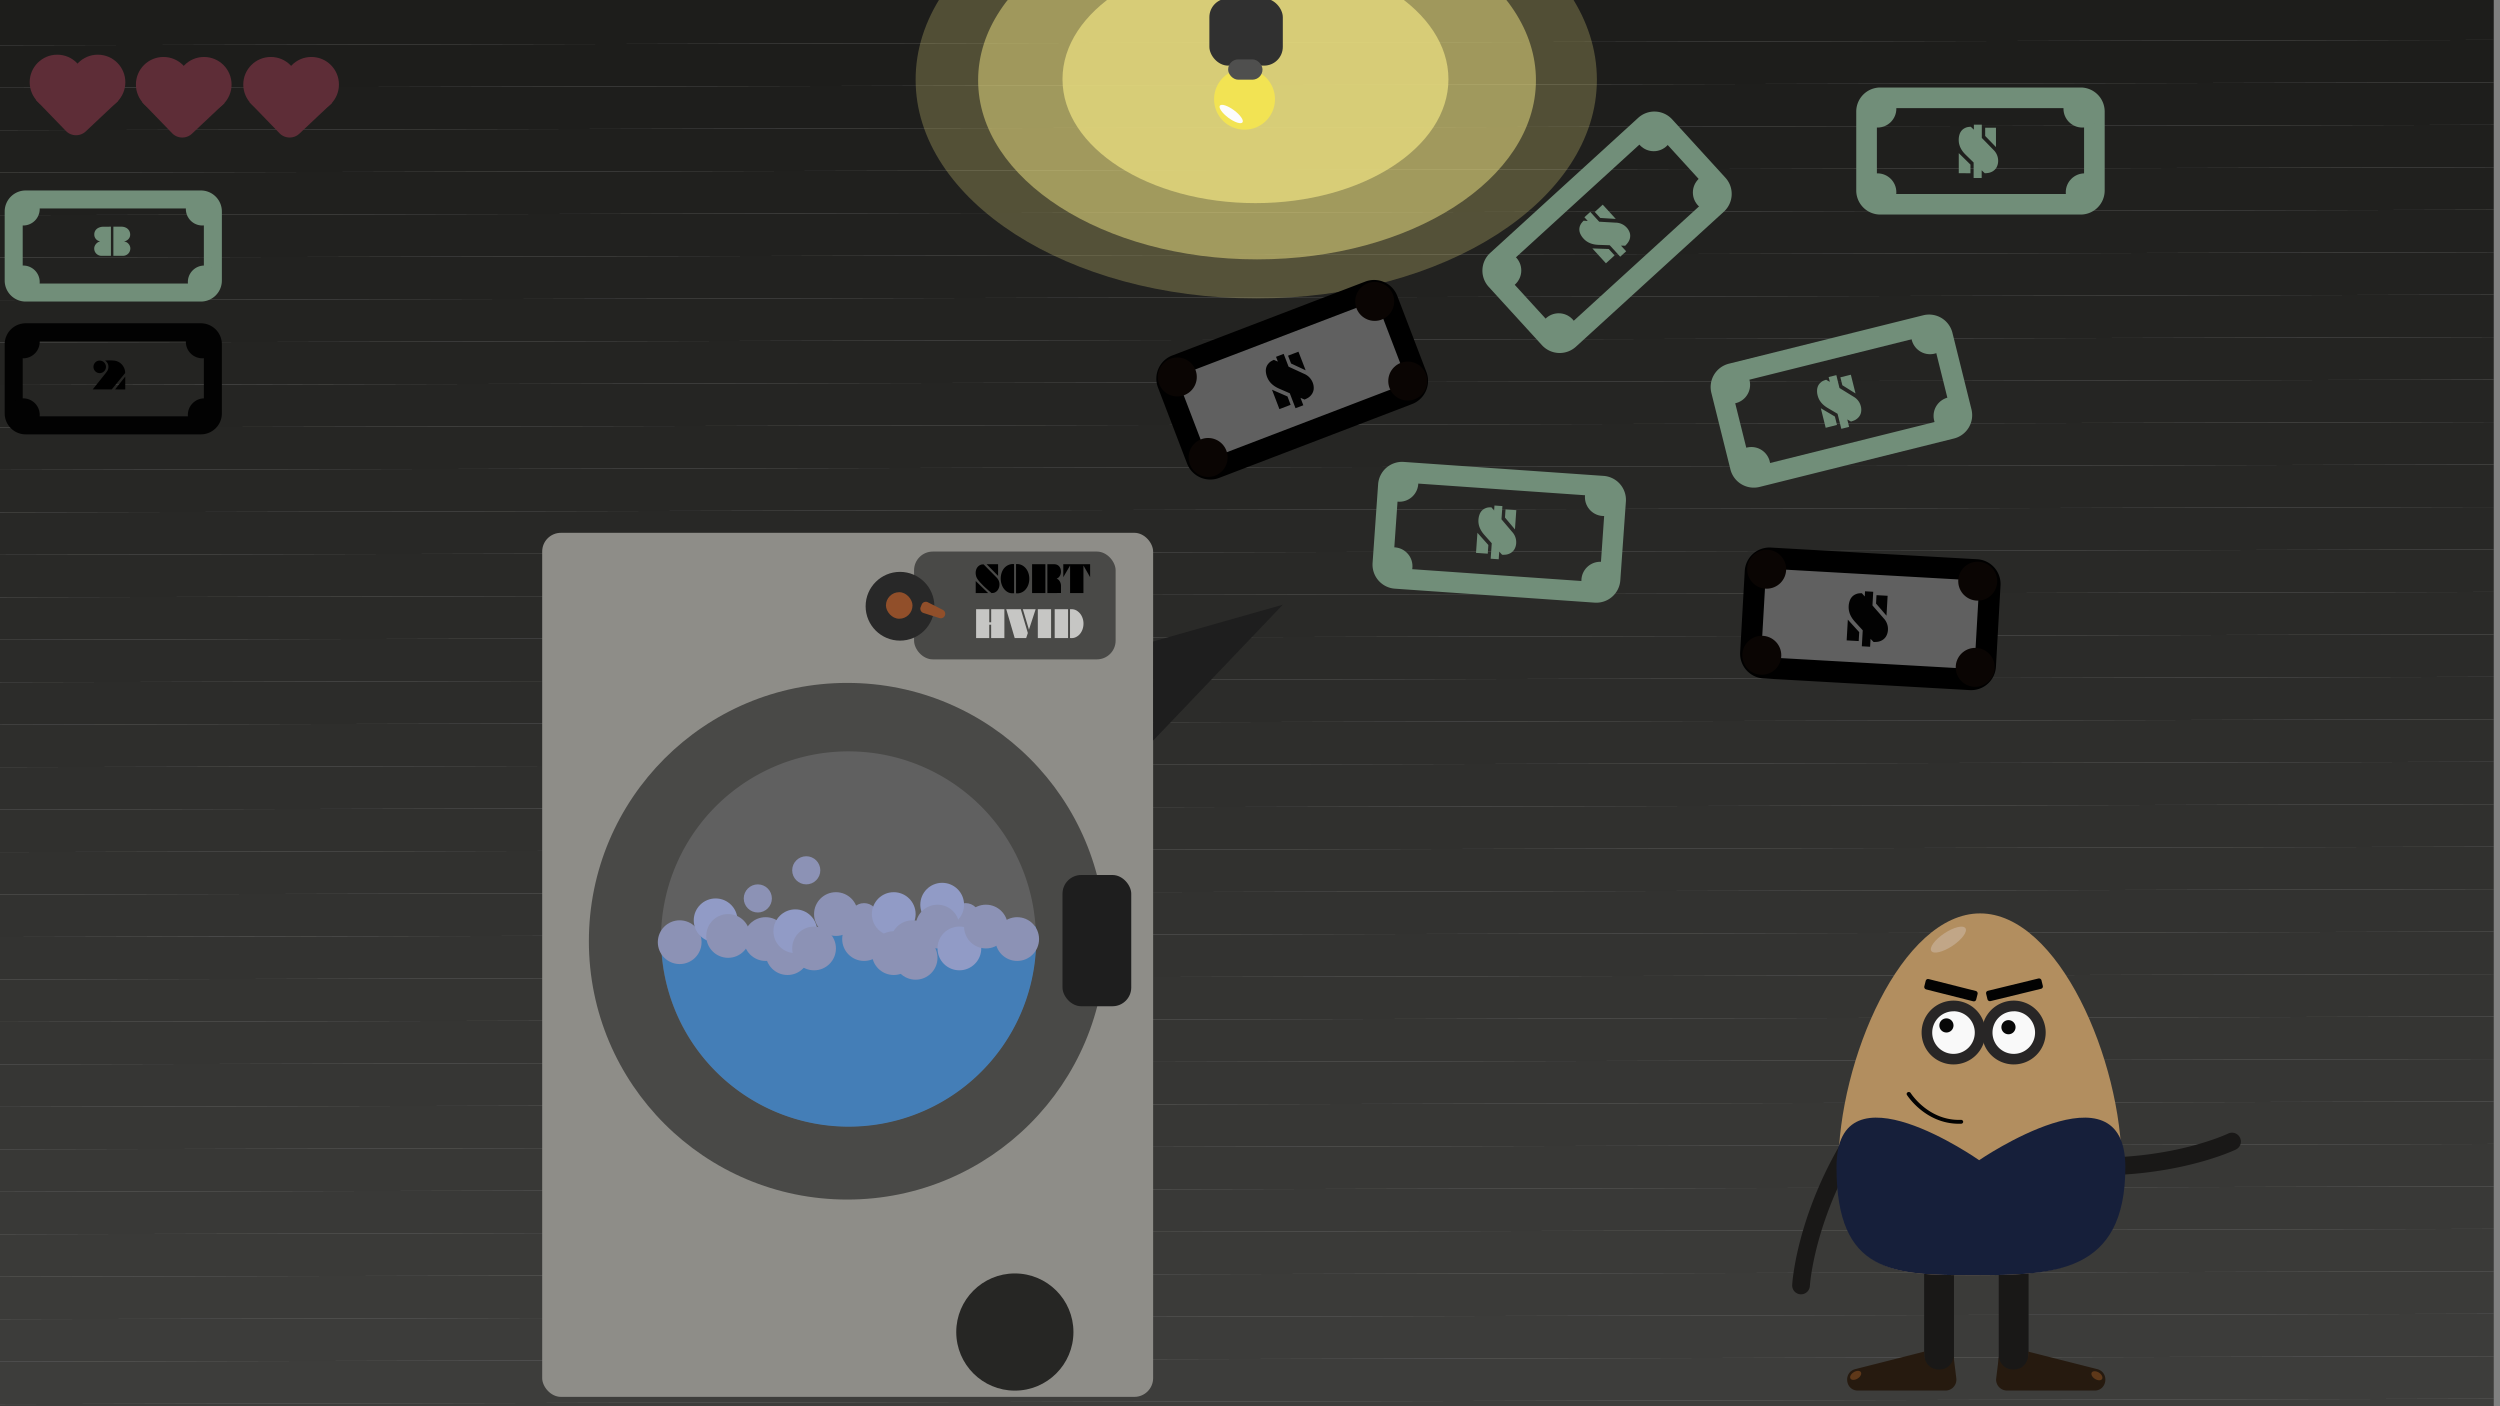 <svg xmlns="http://www.w3.org/2000/svg" xmlns:xlink="http://www.w3.org/1999/xlink" width="1600" height="900" viewBox="0 0 1600 900"><rect x="0" y="0" width="1600" height="900" fill="#808080" stroke="none"/><defs><style>.cls-1{fill:none;}.cls-2{clip-path:url(#clip-path);}.cls-3{fill:#1d1d1b;}.cls-4{fill:#1e1e1c;}.cls-5{fill:#1f1f1d;}.cls-6{fill:#20201e;}.cls-7{fill:#21211f;}.cls-8{fill:#222220;}.cls-9{fill:#232321;}.cls-10{fill:#242422;}.cls-11{fill:#252523;}.cls-12{fill:#262624;}.cls-13{fill:#272725;}.cls-14{fill:#282826;}.cls-15{fill:#292927;}.cls-16{fill:#2a2a28;}.cls-17{fill:#2b2b29;}.cls-18{fill:#2c2c2a;}.cls-19{fill:#2e2e2c;}.cls-20{fill:#2f2f2d;}.cls-21{fill:#30302e;}.cls-22{fill:#31312f;}.cls-23{fill:#323230;}.cls-24{fill:#333331;}.cls-25{fill:#343432;}.cls-26{fill:#353533;}.cls-27{fill:#363634;}.cls-28{fill:#373735;}.cls-29{fill:#383836;}.cls-30{fill:#393937;}.cls-31{fill:#3a3a38;}.cls-32{fill:#3b3b39;}.cls-33{fill:#3c3c3a;}.cls-34{fill:#3d3d3b;}.cls-35{opacity:0.26;}.cls-36{fill:#e8dd80;}.cls-37{opacity:0.52;}.cls-38{opacity:0.76;}.cls-39{fill:#303030;}.cls-40{fill:#f2e353;}.cls-41{fill:#4f4f4e;}.cls-42{fill:#fcfcfc;}.cls-43{fill:#8e8d88;}.cls-44{fill:#494947;}.cls-45{fill:#282828;}.cls-46{fill:#914f2a;}.cls-47{fill:#c6c6c4;}.cls-48{fill:#1e1e1e;}.cls-49{fill:#606060;}.cls-50{fill:#447eb7;}.cls-51{fill:#8c92b5;}.cls-52{fill:#919bc6;}.cls-53{fill:#5e2d37;}.cls-54{fill:#718e79;}.cls-55{fill:#020202;}.cls-56{fill:#0a0503;}.cls-57{fill:#191817;}.cls-58{fill:#b28e5f;}.cls-59{fill:#161f3a;}.cls-60{fill:#c1a687;}.cls-61{fill:#261a0f;}.cls-62{fill:#5e3819;}.cls-63{fill:#f9f9f9;}.cls-64{fill:#282626;}.cls-65{fill:#070707;}</style><clipPath id="clip-path"><rect class="cls-1" x="-4" width="1600" height="900"/></clipPath></defs><title>spilskaerm_eksempel</title><g id="Layer_7" data-name="Layer 7"><g class="cls-2"><polygon class="cls-3" points="1596 25.54 -4 28.99 -4 0 1596 0 1596 25.54"/><polygon class="cls-3" points="1596 52.71 -4 56.17 -4 28.99 1596 25.54 1596 52.71"/><polygon class="cls-4" points="1596 79.89 -4 83.34 -4 56.17 1596 52.71 1596 79.89"/><polygon class="cls-5" points="1596 107.06 -4 110.52 -4 83.34 1596 79.89 1596 107.06"/><polygon class="cls-6" points="1596 134.24 -4 137.7 -4 110.52 1596 107.06 1596 134.24"/><polygon class="cls-7" points="1596 161.42 -4 164.87 -4 137.7 1596 134.24 1596 161.42"/><polygon class="cls-8" points="1596 188.59 -4 192.05 -4 164.87 1596 161.42 1596 188.59"/><polygon class="cls-9" points="1596 215.77 -4 219.23 -4 192.05 1596 188.59 1596 215.77"/><polygon class="cls-10" points="1596 242.95 -4 246.4 -4 219.23 1596 215.77 1596 242.95"/><polygon class="cls-11" points="1596 270.13 -4 273.58 -4 246.4 1596 242.95 1596 270.13"/><polygon class="cls-12" points="1596 297.3 -4 300.76 -4 273.58 1596 270.13 1596 297.3"/><polygon class="cls-13" points="1596 324.48 -4 327.93 -4 300.76 1596 297.3 1596 324.48"/><polygon class="cls-14" points="1596 351.65 -4 355.11 -4 327.93 1596 324.48 1596 351.65"/><polygon class="cls-15" points="1596 378.83 -4 382.29 -4 355.11 1596 351.65 1596 378.83"/><polygon class="cls-16" points="1596 406.01 -4 409.46 -4 382.29 1596 378.83 1596 406.01"/><polygon class="cls-17" points="1596 433.18 -4 436.64 -4 409.46 1596 406.01 1596 433.18"/><polygon class="cls-18" points="1596 460.36 -4 463.82 -4 436.64 1596 433.18 1596 460.36"/><polygon class="cls-19" points="1596 487.54 -4 490.99 -4 463.82 1596 460.36 1596 487.54"/><polygon class="cls-20" points="1596 514.71 -4 518.17 -4 490.99 1596 487.54 1596 514.71"/><polygon class="cls-21" points="1596 541.89 -4 545.35 -4 518.17 1596 514.71 1596 541.89"/><polygon class="cls-22" points="1596 569.07 -4 572.52 -4 545.35 1596 541.89 1596 569.07"/><polygon class="cls-23" points="1596 596.24 -4 599.7 -4 572.52 1596 569.07 1596 596.24"/><polygon class="cls-24" points="1596 623.42 -4 626.88 -4 599.7 1596 596.24 1596 623.42"/><polygon class="cls-25" points="1596 650.6 -4 654.05 -4 626.88 1596 623.42 1596 650.6"/><polygon class="cls-26" points="1596 677.77 -4 681.23 -4 654.05 1596 650.6 1596 677.77"/><polygon class="cls-27" points="1596 704.95 -4 708.41 -4 681.23 1596 677.77 1596 704.95"/><polygon class="cls-28" points="1596 732.13 -4 735.58 -4 708.41 1596 704.95 1596 732.13"/><polygon class="cls-29" points="1596 759.3 -4 762.76 -4 735.58 1596 732.13 1596 759.3"/><polygon class="cls-30" points="1596 786.48 -4 789.94 -4 762.76 1596 759.3 1596 786.48"/><polygon class="cls-31" points="1596 813.66 -4 817.11 -4 789.94 1596 786.48 1596 813.66"/><polygon class="cls-32" points="1596 840.83 -4 844.29 -4 817.11 1596 813.66 1596 840.83"/><polygon class="cls-33" points="1596 868.01 -4 871.47 -4 844.29 1596 840.83 1596 868.01"/><polygon class="cls-34" points="1596 895.19 -4 898.64 -4 871.47 1596 868.01 1596 895.19"/><polygon class="cls-34" points="-4 898.64 1596 895.19 1596 900 -4 900 -4 898.64"/></g><g class="cls-35"><ellipse class="cls-36" cx="804" cy="51" rx="218" ry="140"/></g><g class="cls-37"><ellipse class="cls-36" cx="804.5" cy="51.37" rx="178.5" ry="114.63"/></g><g class="cls-38"><ellipse class="cls-36" cx="803.5" cy="50.69" rx="123.5" ry="79.31"/></g><rect class="cls-39" x="774" y="-1" width="47" height="43" rx="12" ry="12"/><circle class="cls-40" cx="796.5" cy="63.5" r="19.5"/><rect class="cls-41" x="786" y="38" width="22" height="13" rx="6.5" ry="6.5"/><ellipse class="cls-42" cx="788" cy="73" rx="3" ry="9" transform="translate(260.87 663.26) rotate(-53.53)"/><rect class="cls-43" x="347" y="341" width="391" height="553" rx="12" ry="12"/><circle class="cls-44" cx="542.21" cy="602.39" r="165.33"/><circle class="cls-12" cx="649.5" cy="852.5" r="37.5"/><rect class="cls-44" x="585" y="353" width="129" height="69" rx="12" ry="12"/><circle class="cls-45" cx="576" cy="388" r="22"/><rect class="cls-46" x="567" y="379" width="17" height="17" rx="8.5" ry="8.5"/><path d="M629.53,361.21l8,8.12a7.62,7.62,0,0,1,1.62,2.21,6,6,0,0,1,.51,2.49,6.24,6.24,0,0,1-.76,3.05,4.79,4.79,0,0,1-2,2,3.2,3.2,0,0,1-.62.26,4.27,4.27,0,0,1-.71.15c-.27,0-.6.06-1,.07l-2.17-1.88-1.52-1.36c-1-.87-1.87-1.77-2.76-2.71a22.41,22.41,0,0,1-2.07-2.38,8.49,8.49,0,0,1-1.07-1.75,6,6,0,0,1-.4-1.36,6.92,6.92,0,0,1-.15-1.38,6.19,6.19,0,0,1,.73-3.09,4.79,4.79,0,0,1,2.07-2,4.37,4.37,0,0,1,1-.36A8.78,8.78,0,0,1,629.53,361.21Zm-5.07,18.36v-7.72l7.95,7.72Zm14.32-11-7.35-7.49h7.35Z"/><path d="M649,361v18.7h-1.14a6.08,6.08,0,0,1-3.71-1.27,8.6,8.6,0,0,1-2.69-3.42,11.16,11.16,0,0,1-1-4.68,11.49,11.49,0,0,1,.58-3.71,9,9,0,0,1,1.64-3,7.49,7.49,0,0,1,2.52-1.94,7.27,7.27,0,0,1,3.13-.7Zm1.27,18.7V361H651a6.76,6.76,0,0,1,3,.71,7.93,7.93,0,0,1,2.51,2,9.56,9.56,0,0,1,1.65,3,10.93,10.93,0,0,1,.59,3.66,11.45,11.45,0,0,1-.57,3.68,9.47,9.47,0,0,1-1.64,3,7.12,7.12,0,0,1-2.48,2,6.76,6.76,0,0,1-3,.71Z"/><path d="M660.53,379.57V361.09h8.52v18.48Zm9.79,0V361.09h2.4c.79,0,1.42,0,1.9,0a5.93,5.93,0,0,1,1.22.15,3.73,3.73,0,0,1,.87.32,3.83,3.83,0,0,1,1.33,1.12,4.69,4.69,0,0,1,.72,1.41,5.8,5.8,0,0,1,.25,1.66,5.09,5.09,0,0,1-1.1,3.36,4,4,0,0,1-.64.65c-.19.14-.52.34-1,.61a4.09,4.09,0,0,1,.9.46,3,3,0,0,1,.61.57,5.62,5.62,0,0,1,1.26,3.89v4.24Z"/><path d="M680.5,369.42v-8.33h17.18v8.31l-4.28-7.49h0v17.66h-8.55V361.91h0Z"/><path class="cls-47" d="M624.71,408.37V389.89h8.42v8.38h1.23v-8.38h8.44v18.48h-8.46v-8.56h-1.23v8.56Z"/><path class="cls-47" d="M649.41,408.37,644,389.89h9.31l4.5,15.25-1.06,3.23Zm9.12-5.4-3.91-13.08h8.2Z"/><path class="cls-47" d="M664.2,389.89h8.49v18.48H664.2Z"/><path class="cls-47" d="M675,408.37V389.89h8.55v18.48Zm9.81,0V389.89h1.06a6.27,6.27,0,0,1,3.76,1.27,8.75,8.75,0,0,1,2.8,3.41,10.41,10.41,0,0,1,1,4.57,10.85,10.85,0,0,1-.57,3.51,9.48,9.48,0,0,1-1.63,3,7.82,7.82,0,0,1-2.45,2,5.84,5.84,0,0,1-2.76.74Z"/><path class="cls-46" d="M601.28,395.58,591,392.3a2.85,2.85,0,0,1-1.77-3.8l.65-1.58a2.85,2.85,0,0,1,3.93-1.47l9.6,4.87A2.85,2.85,0,0,1,601.28,395.58Z"/><rect class="cls-48" x="680" y="560" width="44" height="84" rx="12" ry="12"/><path class="cls-49" d="M663,601a120,120,0,1,1-238.49-19.08q.75-4.67,1.84-9.21a120,120,0,0,1,236.19,17.68C662.84,593.89,663,597.43,663,601Z"/><path class="cls-50" d="M662.9,593q.35,5.25.24,10.62a120,120,0,1,1-239.95-5.11"/><circle class="cls-51" cx="435" cy="603" r="14"/><circle class="cls-52" cx="458" cy="589" r="14"/><circle class="cls-51" cx="466" cy="599" r="14"/><circle class="cls-51" cx="490" cy="601" r="14"/><circle class="cls-51" cx="485" cy="575" r="9"/><circle class="cls-51" cx="516" cy="557" r="9"/><circle class="cls-51" cx="618" cy="587" r="9"/><circle class="cls-51" cx="553" cy="587" r="9"/><circle class="cls-51" cx="504" cy="610" r="14"/><circle class="cls-52" cx="509" cy="596" r="14"/><circle class="cls-51" cx="521" cy="607" r="14"/><circle class="cls-51" cx="535" cy="585" r="14"/><circle class="cls-51" cx="553" cy="601" r="14"/><circle class="cls-52" cx="572" cy="585" r="14"/><circle class="cls-51" cx="572" cy="610" r="14"/><circle class="cls-51" cx="586" cy="613" r="14"/><circle class="cls-52" cx="603" cy="579" r="14"/><circle class="cls-51" cx="600" cy="593" r="14"/><circle class="cls-51" cx="584" cy="603" r="14"/><circle class="cls-52" cx="614" cy="607" r="14"/><circle class="cls-51" cx="631" cy="593" r="14"/><circle class="cls-51" cx="651" cy="601" r="14"/><path class="cls-53" d="M54.9,84.08,75.81,64.39,22.92,63.9,42.16,83.79A9.07,9.07,0,0,0,54.9,84.08Z"/><circle class="cls-53" cx="36.63" cy="52.63" r="17.63"/><circle class="cls-53" cx="62.59" cy="52.63" r="17.63"/><path class="cls-53" d="M122.89,85.54,143.8,65.85l-52.9-.49,19.25,19.89A9.06,9.06,0,0,0,122.89,85.54Z"/><circle class="cls-53" cx="104.62" cy="54.09" r="17.63"/><circle class="cls-53" cx="130.57" cy="54.09" r="17.63"/><path class="cls-53" d="M191.61,85.54l20.9-19.69-52.89-.49,19.24,19.89A9.07,9.07,0,0,0,191.61,85.54Z"/><circle class="cls-53" cx="173.33" cy="54.09" r="17.63"/><circle class="cls-53" cx="199.29" cy="54.09" r="17.63"/><path d="M71.51,249.23H59.32l6.39-8,.12-.14s.08-.11.15-.18.09-.11.13-.16a1.11,1.11,0,0,0,.12-.16l.15-.19c.08-.09.13-.17.17-.22l.17-.2c.75-.93,1.34-1.69,1.74-2.28a5.28,5.28,0,0,0,.74-1.46,5.36,5.36,0,0,0,.2-1.51,4.6,4.6,0,0,0-.52-2.19,5.66,5.66,0,0,0-1.64-1.82c.77,0,1.69-.07,2.76-.07a23.76,23.76,0,0,1,3.22.16,6.93,6.93,0,0,1,2,.53,7.76,7.76,0,0,1,3.58,3,8.33,8.33,0,0,1,.89,1.82,7.54,7.54,0,0,1,.39,1.91.25.25,0,0,1,0,.1,1.09,1.09,0,0,0,0,.17,2.18,2.18,0,0,1,0,.28v.16Zm-7.7-18.46a4,4,0,0,1,2,.54,4,4,0,0,1,1.46,1.47,3.92,3.92,0,0,1,.54,2,3.83,3.83,0,0,1-.54,2,4.14,4.14,0,0,1-1.46,1.48,4,4,0,0,1-2,.55,4,4,0,0,1-2-.55,4.06,4.06,0,0,1-1.46-1.48,4,4,0,0,1,0-4,4,4,0,0,1,1.46-1.48A3.88,3.88,0,0,1,63.81,230.77Zm9.82,18.46L80.16,241v8.26Z"/><path class="cls-54" d="M71,145.08v18.65H65a4.74,4.74,0,0,1-4.1-2.36A4.69,4.69,0,0,1,60.3,159a4,4,0,0,1,.44-1.79,5.3,5.3,0,0,1,2-2.19,6.06,6.06,0,0,1,1.24-.49v-.06a7.36,7.36,0,0,1-1.12-.38,4,4,0,0,1-.92-.57A4.35,4.35,0,0,1,60.35,150a4.46,4.46,0,0,1,.75-2.56,4.87,4.87,0,0,1,2.1-1.72,7.3,7.3,0,0,1,3.08-.61Zm1.56,18.65V145.08h5.15a6.28,6.28,0,0,1,2.9.66,4.91,4.91,0,0,1,2,1.81,5,5,0,0,1,.7,2.64,4.07,4.07,0,0,1-.56,2.09,4.38,4.38,0,0,1-1.59,1.58,3.73,3.73,0,0,1-.76.37,5.25,5.25,0,0,1-.94.25v.06a5,5,0,0,1,1.63.55,3.7,3.7,0,0,1,1.19,1,4.4,4.4,0,0,1,.82,1.34,4.07,4.07,0,0,1,.31,1.5,4.89,4.89,0,0,1-.61,2.42,4.66,4.66,0,0,1-4.07,2.37Z"/><path class="cls-54" d="M128.55,193H16.45A13.46,13.46,0,0,1,3,179.55v-44.2A13.46,13.46,0,0,1,16.45,121.9h112.1A13.46,13.46,0,0,1,142,135.35v44.2A13.46,13.46,0,0,1,128.55,193ZM16.45,133.43a2,2,0,0,0-1.92,1.92v44.2a2,2,0,0,0,1.92,1.92h112.1a2,2,0,0,0,1.92-1.92v-44.2a2,2,0,0,0-1.92-1.92Z"/><circle class="cls-54" cx="14.85" cy="133.75" r="10.57"/><circle class="cls-54" cx="129.51" cy="133.75" r="10.57"/><circle class="cls-54" cx="130.79" cy="180.51" r="10.57"/><circle class="cls-54" cx="14.85" cy="180.51" r="10.57"/><path class="cls-55" d="M128.55,278H16.45A13.46,13.46,0,0,1,3,264.55v-44.2A13.46,13.46,0,0,1,16.45,206.9h112.1A13.46,13.46,0,0,1,142,220.35v44.2A13.46,13.46,0,0,1,128.55,278ZM16.45,218.43a2,2,0,0,0-1.92,1.92v44.2a2,2,0,0,0,1.92,1.92h112.1a2,2,0,0,0,1.92-1.92v-44.2a2,2,0,0,0-1.92-1.92Z"/><circle class="cls-55" cx="14.85" cy="218.75" r="10.57"/><circle class="cls-55" cx="129.51" cy="218.75" r="10.57"/><circle class="cls-55" cx="130.79" cy="265.51" r="10.57"/><circle class="cls-55" cx="14.85" cy="265.51" r="10.57"/><path class="cls-54" d="M1103.27,135.48l-94.7,86.43a15.4,15.4,0,0,1-21.73-1l-34.08-37.34a15.39,15.39,0,0,1,1-21.73l94.7-86.44a15.4,15.4,0,0,1,21.73,1l34.08,37.34A15.4,15.4,0,0,1,1103.27,135.48ZM962.64,171.59a2.21,2.21,0,0,0-.14,3.1L996.58,212a2.22,2.22,0,0,0,3.1.14l94.7-86.43a2.24,2.24,0,0,0,.14-3.11l-34.08-37.34a2.22,2.22,0,0,0-3.1-.14Z"/><circle class="cls-54" cx="961.53" cy="173.09" r="12.09"/><circle class="cls-54" cx="1058.39" cy="84.68" r="12.09"/><circle class="cls-54" cx="1095.53" cy="123.2" r="12.09"/><circle class="cls-54" cx="997.59" cy="212.59" r="12.09"/><path class="cls-54" d="M1027.8,168.51l-8.69-9.52,10.48.37,3.74,4.1Zm-11.63-27.09-2.16-2.37,3.75-3.43,5.73,6.27,10.56.61a9.71,9.71,0,0,1,6.94,3.06,8.86,8.86,0,0,1,2.17,3.84,7,7,0,0,1-.28,4,8,8,0,0,1-1,1.86,15.84,15.84,0,0,1-1.74,2l-2.71-.06,3.31,3.62-3.8,3.47-6.69-7.33-7.18-.25q-6.18-.22-9.61-4a11.48,11.48,0,0,1-1.87-2.67,7.26,7.26,0,0,1-.79-2.71,6.45,6.45,0,0,1,.36-2.67A8.06,8.06,0,0,1,1012,143a15.34,15.34,0,0,1,1.52-1.76Zm8-1.93-3.52-3.85,5.1-4.66,8.34,9.13Z"/><path class="cls-54" d="M1331.61,137.32H1203.4A15.4,15.4,0,0,1,1188,121.94V71.39A15.4,15.4,0,0,1,1203.4,56h128.21A15.4,15.4,0,0,1,1347,71.39v50.55A15.4,15.4,0,0,1,1331.61,137.32ZM1203.4,69.19a2.22,2.22,0,0,0-2.19,2.2v50.55a2.22,2.22,0,0,0,2.19,2.2h128.21a2.23,2.23,0,0,0,2.2-2.2V71.39a2.22,2.22,0,0,0-2.2-2.2Z"/><circle class="cls-54" cx="1201.57" cy="69.55" r="12.09"/><circle class="cls-54" cx="1332.71" cy="69.55" r="12.09"/><circle class="cls-54" cx="1334.18" cy="123.04" r="12.09"/><circle class="cls-54" cx="1201.57" cy="123.04" r="12.09"/><path class="cls-54" d="M1253.61,110.84V98l7.48,7.34v5.55ZM1263.28,83V79.79h5.08v8.48l7.4,7.58a9.69,9.69,0,0,1,3.06,6.93,8.81,8.81,0,0,1-1,4.3,7,7,0,0,1-2.94,2.81,8.81,8.81,0,0,1-2,.72,16.41,16.41,0,0,1-2.61.27l-2-1.87v4.91h-5.15V104l-5.13-5q-4.41-4.32-4.41-9.42a11.64,11.64,0,0,1,.42-3.23,7.38,7.38,0,0,1,1.24-2.53,6.52,6.52,0,0,1,2.08-1.74,7.79,7.79,0,0,1,1.68-.68,13.57,13.57,0,0,1,2.3-.27Zm7.23,4V81.77h6.91V94.13Z"/><path class="cls-54" d="M1020.62,385.69l-127.9-8.94a15.4,15.4,0,0,1-14.27-16.42L882,309.9a15.41,15.41,0,0,1,16.42-14.27l127.9,8.94A15.4,15.4,0,0,1,1040.57,321L1037,371.42A15.4,15.4,0,0,1,1020.62,385.69ZM897.47,308.78a2.23,2.23,0,0,0-2.34,2l-3.53,50.43a2.24,2.24,0,0,0,2,2.35l127.9,8.94a2.23,2.23,0,0,0,2.35-2l3.52-50.43a2.23,2.23,0,0,0-2-2.35Z"/><circle class="cls-54" cx="895.62" cy="309.02" r="12.09"/><circle class="cls-54" cx="1026.44" cy="318.17" r="12.09"/><circle class="cls-54" cx="1024.18" cy="371.62" r="12.09"/><circle class="cls-54" cx="891.89" cy="362.37" r="12.09"/><path class="cls-54" d="M944.65,353.84l.9-12.86,7,7.84-.39,5.54Zm11.59-27.1.22-3.21,5.08.36-.6,8.46,6.85,8.08a9.66,9.66,0,0,1,2.57,7.12,8.82,8.82,0,0,1-1.28,4.23,7,7,0,0,1-3.13,2.59,8.27,8.27,0,0,1-2,.58,14.76,14.76,0,0,1-2.61.09l-1.83-2-.34,4.89-5.14-.35.69-9.91-4.77-5.37q-4.1-4.62-3.74-9.71a11.42,11.42,0,0,1,.65-3.19,7.3,7.3,0,0,1,1.41-2.44,6.35,6.35,0,0,1,2.19-1.58,7.37,7.37,0,0,1,1.72-.57,13.63,13.63,0,0,1,2.32-.11Zm6.94,4.48.36-5.2,6.89.48-.86,12.33Z"/><path class="cls-54" d="M1250.54,280.64l-124.42,31a15.41,15.41,0,0,1-18.65-11.22l-12.2-49a15.4,15.4,0,0,1,11.21-18.65l124.42-31a15.41,15.41,0,0,1,18.65,11.21l12.2,49.06A15.4,15.4,0,0,1,1250.54,280.64Zm-140.87-35.16a2.24,2.24,0,0,0-1.61,2.66l12.21,49.06a2.23,2.23,0,0,0,2.66,1.6l124.42-31a2.21,2.21,0,0,0,1.6-2.66l-12.2-49.06a2.24,2.24,0,0,0-2.67-1.6Z"/><circle class="cls-54" cx="1107.98" cy="246.28" r="12.09"/><circle class="cls-54" cx="1235.24" cy="214.61" r="12.09"/><circle class="cls-54" cx="1249.57" cy="266.16" r="12.09"/><circle class="cls-54" cx="1120.89" cy="298.18" r="12.09"/><path class="cls-54" d="M1168.44,273.78l-3.11-12.51,9,5.32,1.34,5.38Zm2.66-29.36-.77-3.11,4.93-1.23,2,8.24,9,5.56a9.66,9.66,0,0,1,4.64,6,8.83,8.83,0,0,1,.08,4.41,6.94,6.94,0,0,1-2.17,3.43,8.43,8.43,0,0,1-1.73,1.18,16.08,16.08,0,0,1-2.47.89l-2.35-1.34,1.18,4.76-5,1.24-2.4-9.63-6.19-3.64q-5.33-3.12-6.56-8.08a11.32,11.32,0,0,1-.37-3.24,7.4,7.4,0,0,1,.59-2.75,6.42,6.42,0,0,1,1.59-2.18,7.58,7.58,0,0,1,1.47-1.07,14.24,14.24,0,0,1,2.17-.82Zm8,2.13-1.26-5.06,6.7-1.67,3,12Z"/><rect class="cls-49" x="751.8" y="207.91" width="150.4" height="70.29" rx="12" ry="12" transform="translate(-32.24 311.67) rotate(-20.94)"/><path d="M903.75,258.59,780.23,305.87a15.89,15.89,0,0,1-20.49-9.15L741.1,248a15.89,15.89,0,0,1,9.15-20.5l123.52-47.28a15.89,15.89,0,0,1,20.49,9.15L912.9,238.1A15.88,15.88,0,0,1,903.75,258.59ZM755.11,240.22a2.3,2.3,0,0,0-1.31,2.93l18.64,48.7a2.3,2.3,0,0,0,2.93,1.31l123.52-47.27A2.3,2.3,0,0,0,900.2,243l-18.64-48.7a2.3,2.3,0,0,0-2.93-1.31Z"/><circle class="cls-56" cx="753.48" cy="241.25" r="12.47"/><circle class="cls-56" cx="879.82" cy="192.9" r="12.47"/><circle class="cls-56" cx="900.96" cy="243.88" r="12.47"/><circle class="cls-56" cx="773.2" cy="292.78" r="12.47"/><path class="cls-55" d="M818.83,261.84l-4.75-12.42,9.92,4.32,2,5.34Zm-1-30.39-1.18-3.09,4.9-1.88,3.13,8.18,9.92,4.57a10,10,0,0,1,5.5,5.55,9.15,9.15,0,0,1,.63,4.51,7.12,7.12,0,0,1-1.79,3.78,8.17,8.17,0,0,1-1.62,1.42,17.08,17.08,0,0,1-2.41,1.23l-2.58-1.08,1.8,4.73-5,1.89-3.66-9.56-6.79-2.95q-5.85-2.53-7.73-7.45a11.92,11.92,0,0,1-.78-3.27,7.57,7.57,0,0,1,.26-2.9,6.52,6.52,0,0,1,1.36-2.43,8.07,8.07,0,0,1,1.36-1.28,14.29,14.29,0,0,1,2.13-1.11Zm8.45,1.18-1.93-5,6.66-2.54L835.62,237Z"/><rect class="cls-49" x="1121.8" y="360.91" width="150.4" height="70.29" rx="12" ry="12" transform="translate(24.29 -67.01) rotate(3.24)"/><path d="M1260.65,441.67l-132-7.47a15.89,15.89,0,0,1-14.95-16.75l2.94-52.06a15.9,15.9,0,0,1,16.75-14.95l132,7.47a15.89,15.89,0,0,1,14.95,16.75l-2.94,52.06A15.9,15.9,0,0,1,1260.65,441.67ZM1132.58,364a2.3,2.3,0,0,0-2.39,2.14l-3,52.06a2.3,2.3,0,0,0,2.14,2.39l132,7.48a2.3,2.3,0,0,0,2.39-2.14l3-52.06a2.3,2.3,0,0,0-2.14-2.39Z"/><circle class="cls-56" cx="1130.67" cy="364.29" r="12.47"/><circle class="cls-56" cx="1265.74" cy="371.94" r="12.47"/><circle class="cls-56" cx="1264.13" cy="427.11" r="12.47"/><circle class="cls-56" cx="1127.55" cy="419.38" r="12.47"/><path class="cls-55" d="M1181.86,409.85l.75-13.28,7.28,8-.32,5.71Zm11.58-28.11.18-3.31,5.24.29-.49,8.75,7.17,8.23a10,10,0,0,1,2.75,7.32,9.13,9.13,0,0,1-1.27,4.37,7.2,7.2,0,0,1-3.19,2.72,7.93,7.93,0,0,1-2.06.62,16.3,16.3,0,0,1-2.7.13l-1.91-2-.29,5.06-5.3-.3.58-10.23-5-5.47q-4.29-4.71-4-10a11.94,11.94,0,0,1,.63-3.3,7.47,7.47,0,0,1,1.42-2.53,6.55,6.55,0,0,1,2.24-1.67,7.41,7.41,0,0,1,1.77-.6,14.67,14.67,0,0,1,2.39-.15Zm7.22,4.53.3-5.37,7.12.4-.73,12.73Z"/><path class="cls-57" d="M1152.68,828.36h-.32a5.66,5.66,0,0,1-5.35-6c0-.6.89-14.92,7.44-36.65a249.15,249.15,0,0,1,26.82-59.12,5.67,5.67,0,1,1,9.64,6A238,238,0,0,0,1165.32,789c-6.17,20.45-7,33.87-7,34A5.67,5.67,0,0,1,1152.68,828.36Z"/><path class="cls-57" d="M1343.92,752.18c-4.52,0-9.07-.12-13.62-.36a5.67,5.67,0,0,1,.59-11.33,237.91,237.91,0,0,0,61.78-4.69c20.9-4.42,33-10.17,33.17-10.23a5.68,5.68,0,1,1,4.9,10.24c-.54.25-13.51,6.39-35.72,11.09A246.75,246.75,0,0,1,1343.92,752.18Z"/><rect class="cls-57" x="1279.19" y="797.02" width="19.1" height="90.71" rx="3.03" ry="3.03"/><rect class="cls-57" x="1231.45" y="797.02" width="19.1" height="90.71" rx="3.03" ry="3.03"/><path class="cls-58" d="M1176.54,746.89c0,68.56,35.84,69.23,85.94,69.23s95.48-.67,95.48-69.23-40.61-162.31-90.71-162.31S1176.54,678.34,1176.54,746.89Z"/><path class="cls-59" d="M1175.36,746.92c0,68.53,36.52,69.2,87.57,69.2s97.3-.67,97.3-69.2-93.58-4.39-93.58-4.39S1175.36,678.38,1175.36,746.92Z"/><ellipse class="cls-60" cx="1246.96" cy="601.28" rx="13.13" ry="4.77" transform="translate(-124.06 792.98) rotate(-33.7)"/><path class="cls-61" d="M1187.45,876.22,1231.67,865c-.81,5.4,2.3,11.5,9.33,11.5,5.63,0,8.74-3.91,9.34-8.24l0,.11,1.7,13.73a7,7,0,0,1-6.92,7.86h-56C1180.93,890,1179.48,878.24,1187.45,876.22Z"/><ellipse class="cls-62" cx="1187.63" cy="880.36" rx="3.91" ry="2.38" transform="translate(-286.45 768.14) rotate(-32.2)"/><path class="cls-61" d="M1342.15,876.22,1297.93,865c.81,5.4-2.3,11.5-9.33,11.5-5.63,0-8.74-3.91-9.34-8.24l0,.11-1.7,13.73a7,7,0,0,0,6.93,7.86h56C1348.67,890,1350.12,878.24,1342.15,876.22Z"/><ellipse class="cls-62" cx="1341.97" cy="880.36" rx="2.38" ry="3.91" transform="translate(-118.03 1546.92) rotate(-57.8)"/><circle class="cls-63" cx="1250.25" cy="660.82" r="17.02"/><path class="cls-64" d="M1250.25,681.24a20.42,20.42,0,1,1,20.42-20.42A20.45,20.45,0,0,1,1250.25,681.24Zm0-34a13.62,13.62,0,1,0,13.61,13.62A13.64,13.64,0,0,0,1250.25,647.2Z"/><circle class="cls-63" cx="1288.82" cy="660.82" r="17.02"/><path class="cls-64" d="M1288.82,681.24a20.42,20.42,0,1,1,20.42-20.42A20.44,20.44,0,0,1,1288.82,681.24Zm0-34a13.62,13.62,0,1,0,13.62,13.62A13.63,13.63,0,0,0,1288.82,647.2Z"/><circle class="cls-65" cx="1285.42" cy="657.41" r="4.54"/><circle class="cls-65" cx="1245.71" cy="656.28" r="4.54"/><rect class="cls-55" x="1231.44" y="630.37" width="34.25" height="6.81" rx="1.5" ry="1.5" transform="translate(193.18 -286.42) rotate(14.17)"/><rect class="cls-55" x="1271.05" y="629.99" width="36.45" height="6.81" rx="1.5" ry="1.5" transform="translate(-113.29 323.2) rotate(-13.69)"/><path class="cls-55" d="M1253.77,718.71c-21.44,0-32.81-18.05-32.92-18.23a.68.68,0,0,1,.37-1,1,1,0,0,1,1.19.31c.11.18,11.48,18.15,32.59,17.42a.75.75,0,1,1,.07,1.48C1254.64,718.71,1254.2,718.71,1253.77,718.71Z"/><path class="cls-55" d="M1253.77,719.21c-21.66,0-33.23-18.28-33.35-18.47a1.12,1.12,0,0,1-.12-.94,1.26,1.26,0,0,1,.72-.78,1.45,1.45,0,0,1,1.81.51c.11.18,11.36,17.89,32.16,17.18a1.32,1.32,0,0,1,1,.32,1.27,1.27,0,0,1,.44.87,1.15,1.15,0,0,1-.32.84,1.4,1.4,0,0,1-1,.45C1254.65,719.21,1254.21,719.21,1253.77,719.21Zm-32.14-19.32a.78.78,0,0,0-.21,0,.28.28,0,0,0-.17.17.18.18,0,0,0,0,.12c.11.18,11.89,18.73,33.79,18a.46.46,0,0,0,.31-.12.21.21,0,0,0,.05-.13.24.24,0,0,0-.09-.15.39.39,0,0,0-.28-.08c-21.5.72-33-17.47-33.07-17.66A.43.43,0,0,0,1221.63,699.89Z"/><polygon class="cls-48" points="821 387 738.07 410.54 738 474 821 387"/></g></svg>

